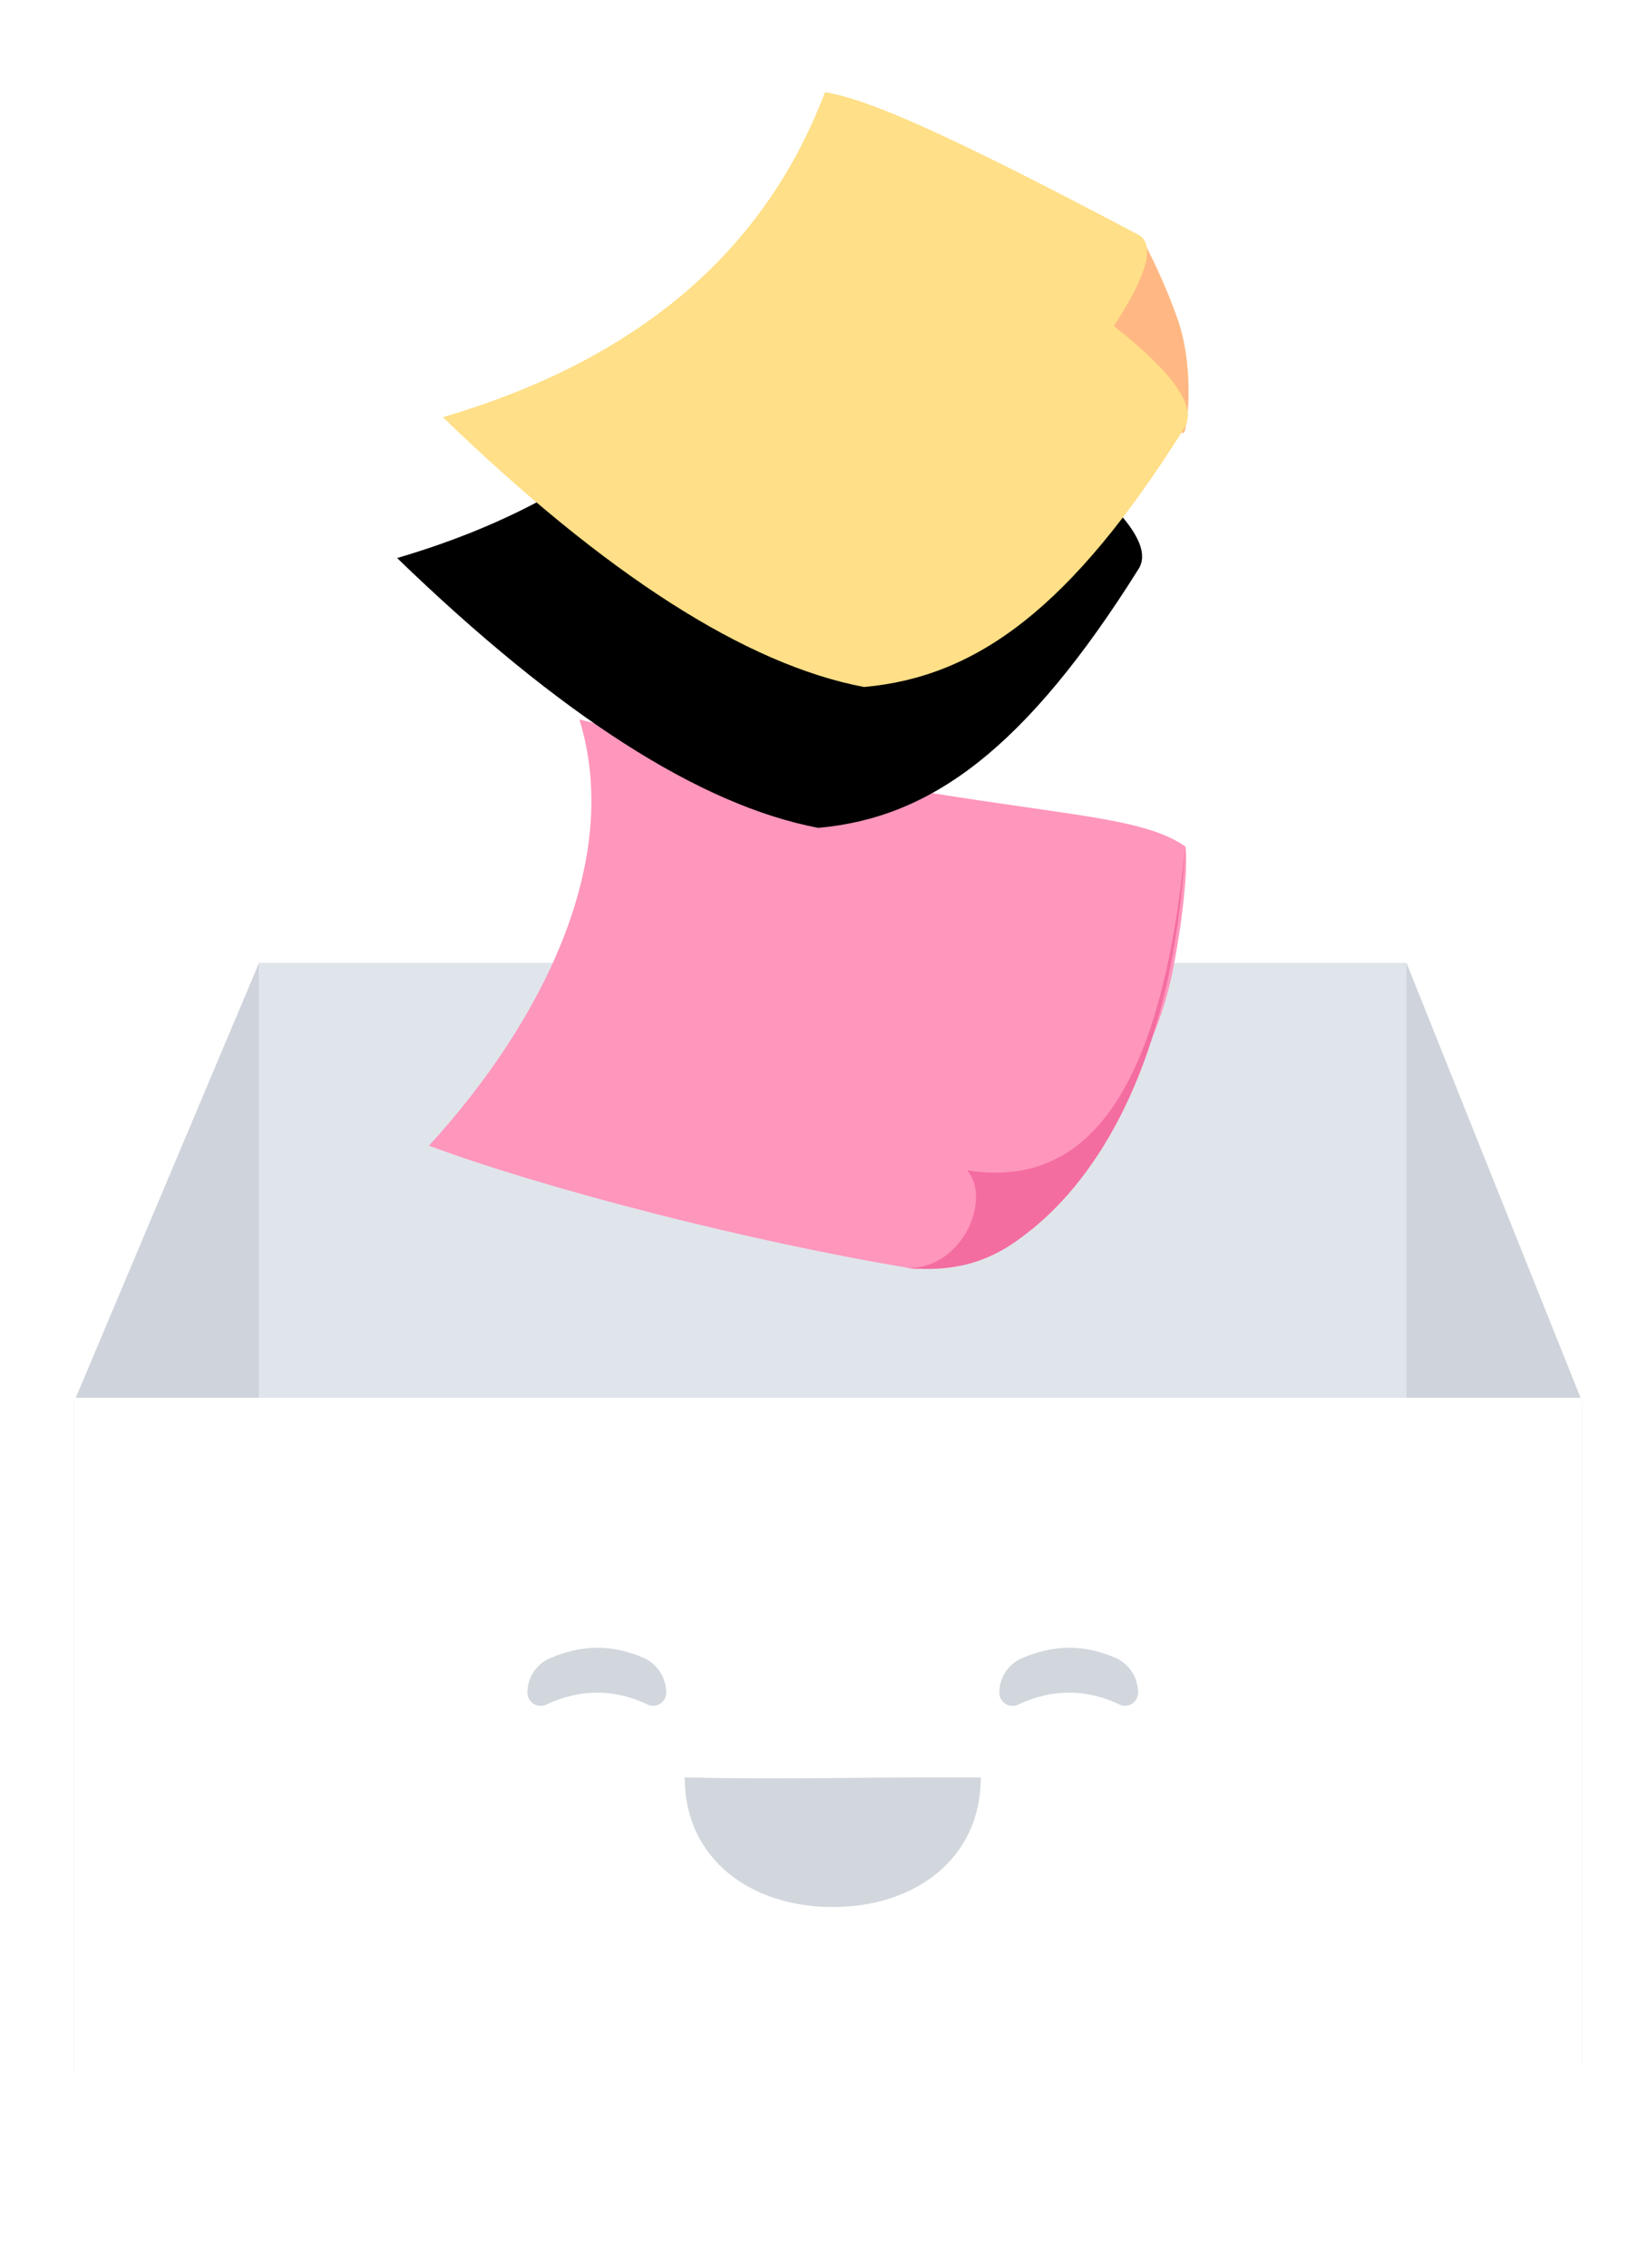 <?xml version="1.0" encoding="UTF-8"?>
<svg width="178px" height="245px" viewBox="0 0 178 245" version="1.1" xmlns="http://www.w3.org/2000/svg" xmlns:xlink="http://www.w3.org/1999/xlink">
    <title>Artwork</title>
    <defs>
        <filter x="-21.5%" y="-222.4%" width="143.1%" height="544.9%" filterUnits="objectBoundingBox" id="filter-1">
            <feGaussianBlur stdDeviation="8.898" in="SourceGraphic"></feGaussianBlur>
        </filter>
        <path d="M0,46.757 C18.077,34.408 27.553,19.023 28.429,0.602 C33.176,-0.107 42.345,0.777 65.349,4.779 C67.492,5.152 67.681,8.553 65.918,14.981 C73.674,17.827 77.228,20.538 76.579,23.114 C70.958,45.446 63.521,55.628 52.297,60.413 C39.422,62.049 21.99,57.496 0,46.757 Z" id="path-2"></path>
        <filter x="-10.4%" y="-13.3%" width="120.9%" height="153.0%" filterUnits="objectBoundingBox" id="filter-3">
            <feOffset dx="0" dy="16" in="SourceAlpha" result="shadowOffsetOuter1"></feOffset>
            <feColorMatrix values="0 0 0 0 0.106   0 0 0 0 0.208   0 0 0 0 0.329  0 0 0 0.272 0" type="matrix" in="shadowOffsetOuter1"></feColorMatrix>
        </filter>
    </defs>
    <g id="Empty-States" stroke="none" stroke-width="1" fill="none" fill-rule="evenodd">
        <g id="2.4_No-Notifications" transform="translate(-98, -198)">
            <g id="Artwork" transform="translate(106, 198)">
                <g id="box" transform="translate(0, 104)">
                    <g id="Group-7">
                        <polygon id="Rectangle-19-Copy-2" fill="#1B3554" filter="url(#filter-1)" points="19 102 143 102 143 114 19 114"></polygon>
                        <polygon id="Rectangle-19-Copy" fill="#E0E5EC" points="20 0 144 0 144 79 20 79"></polygon>
                        <polygon id="Rectangle-3" fill="#CFD4DC" points="20 0 20 120 0 120 0 47.437"></polygon>
                        <polygon id="Rectangle-3-Copy" fill="#CFD4DC" transform="translate(153.5, 59.5) scale(-1, 1) translate(-153.5, -59.5) " points="163 0 163 119 144 119 144 47.437"></polygon>
                        <path d="M0,47 L163,47 L163,121 C163,123.761 160.761,126 158,126 L5,126 C2.239,126 3.38176876e-16,123.761 0,121 L0,47 L0,47 Z" id="Rectangle-19" fill="#FFFFFF"></path>
                    </g>
                    <g id="Group-2" transform="translate(49, 74)" fill="#1B3554" opacity="0.2">
                        <path d="M2.442,1.128 C4.178,0.376 5.89,0 7.578,0 C9.23,0 10.882,0.36 12.533,1.08 C14.031,1.733 15,3.212 15,4.846 C15,5.628 14.366,6.263 13.584,6.263 C13.374,6.263 13.167,6.216 12.977,6.126 C11.179,5.273 9.366,4.846 7.54,4.846 C5.705,4.846 3.869,5.277 2.034,6.138 C1.32,6.473 0.47,6.166 0.135,5.453 C0.046,5.263 2.56735631e-17,5.056 0,4.846 C-1.08601047e-15,3.231 0.959,1.77 2.442,1.128 Z" id="Rectangle-3-Copy"></path>
                        <path d="M53.442,1.128 C55.178,0.376 56.89,0 58.578,0 C60.23,0 61.882,0.36 63.533,1.08 C65.031,1.733 66,3.212 66,4.846 C66,5.628 65.366,6.263 64.584,6.263 C64.374,6.263 64.167,6.216 63.977,6.126 C62.179,5.273 60.366,4.846 58.54,4.846 C56.705,4.846 54.869,5.277 53.034,6.138 C52.32,6.473 51.47,6.166 51.135,5.453 C51.046,5.263 51,5.056 51,4.846 C51,3.231 51.959,1.77 53.442,1.128 Z" id="Rectangle-3-Copy-2"></path>
                        <path d="M33,28.006 C41.837,28.006 49,22.843 49,14.006 C33,13.954 29.558,14.262 17,14.006 C17,22.843 24.163,28.006 33,28.006 Z" id="Oval-10"></path>
                    </g>
                </g>
                <g id="pink" transform="translate(79.026, 106.844) rotate(6) translate(-79.026, -106.844) translate(29.026, 64.844)">
                    <path d="M29.821,9.741 C32.383,25.496 21.227,41.597 7.316,53.074 C19.004,59.394 40.223,68.199 57.378,73.541 C58.194,73.796 60.756,73.482 61.553,73.621 C66.367,74.461 69.088,70.968 70.922,69.917 C78.48,61.981 85.917,56.249 89.699,45.118 C91.639,39.411 92.736,34.552 92.783,32.465 C86.662,26.781 72.034,26.942 29.821,9.741 Z" id="Path-10" fill="#FF96BC" transform="translate(50.05, 41.745) rotate(-14) translate(-50.05, -41.745) "></path>
                    <path d="M69.464,59.643 C72.609,62.726 69.696,70.953 63.518,70.809 C70.082,70.897 73.623,68.51 76.173,66.115 C78.723,63.72 90.696,52.604 89.229,22.45 C89.421,47.941 83.155,60.385 69.464,59.643 Z" id="Path-11" fill="#F46DA0"></path>
                </g>
                <g id="yellow" transform="translate(81.5, 41.5) rotate(18) translate(-81.5, -41.5) translate(43, 11)">
                    <path d="M65.905,5.034 C68.376,7.466 70.482,9.824 72.224,12.108 C75.85,16.864 76.933,23.437 76.681,23.603 C75.305,24.509 67.441,19.284 65.905,15.041 C64.984,12.497 64.984,9.161 65.905,5.034 Z" id="Path-12" fill="#FFB883"></path>
                    <g id="Path-9">
                        <use fill="black" fill-opacity="1" filter="url(#filter-3)" xlink:href="#path-2"></use>
                        <use fill="#FFDF87" fill-rule="evenodd" xlink:href="#path-2"></use>
                    </g>
                </g>
            </g>
        </g>
    </g>
</svg>